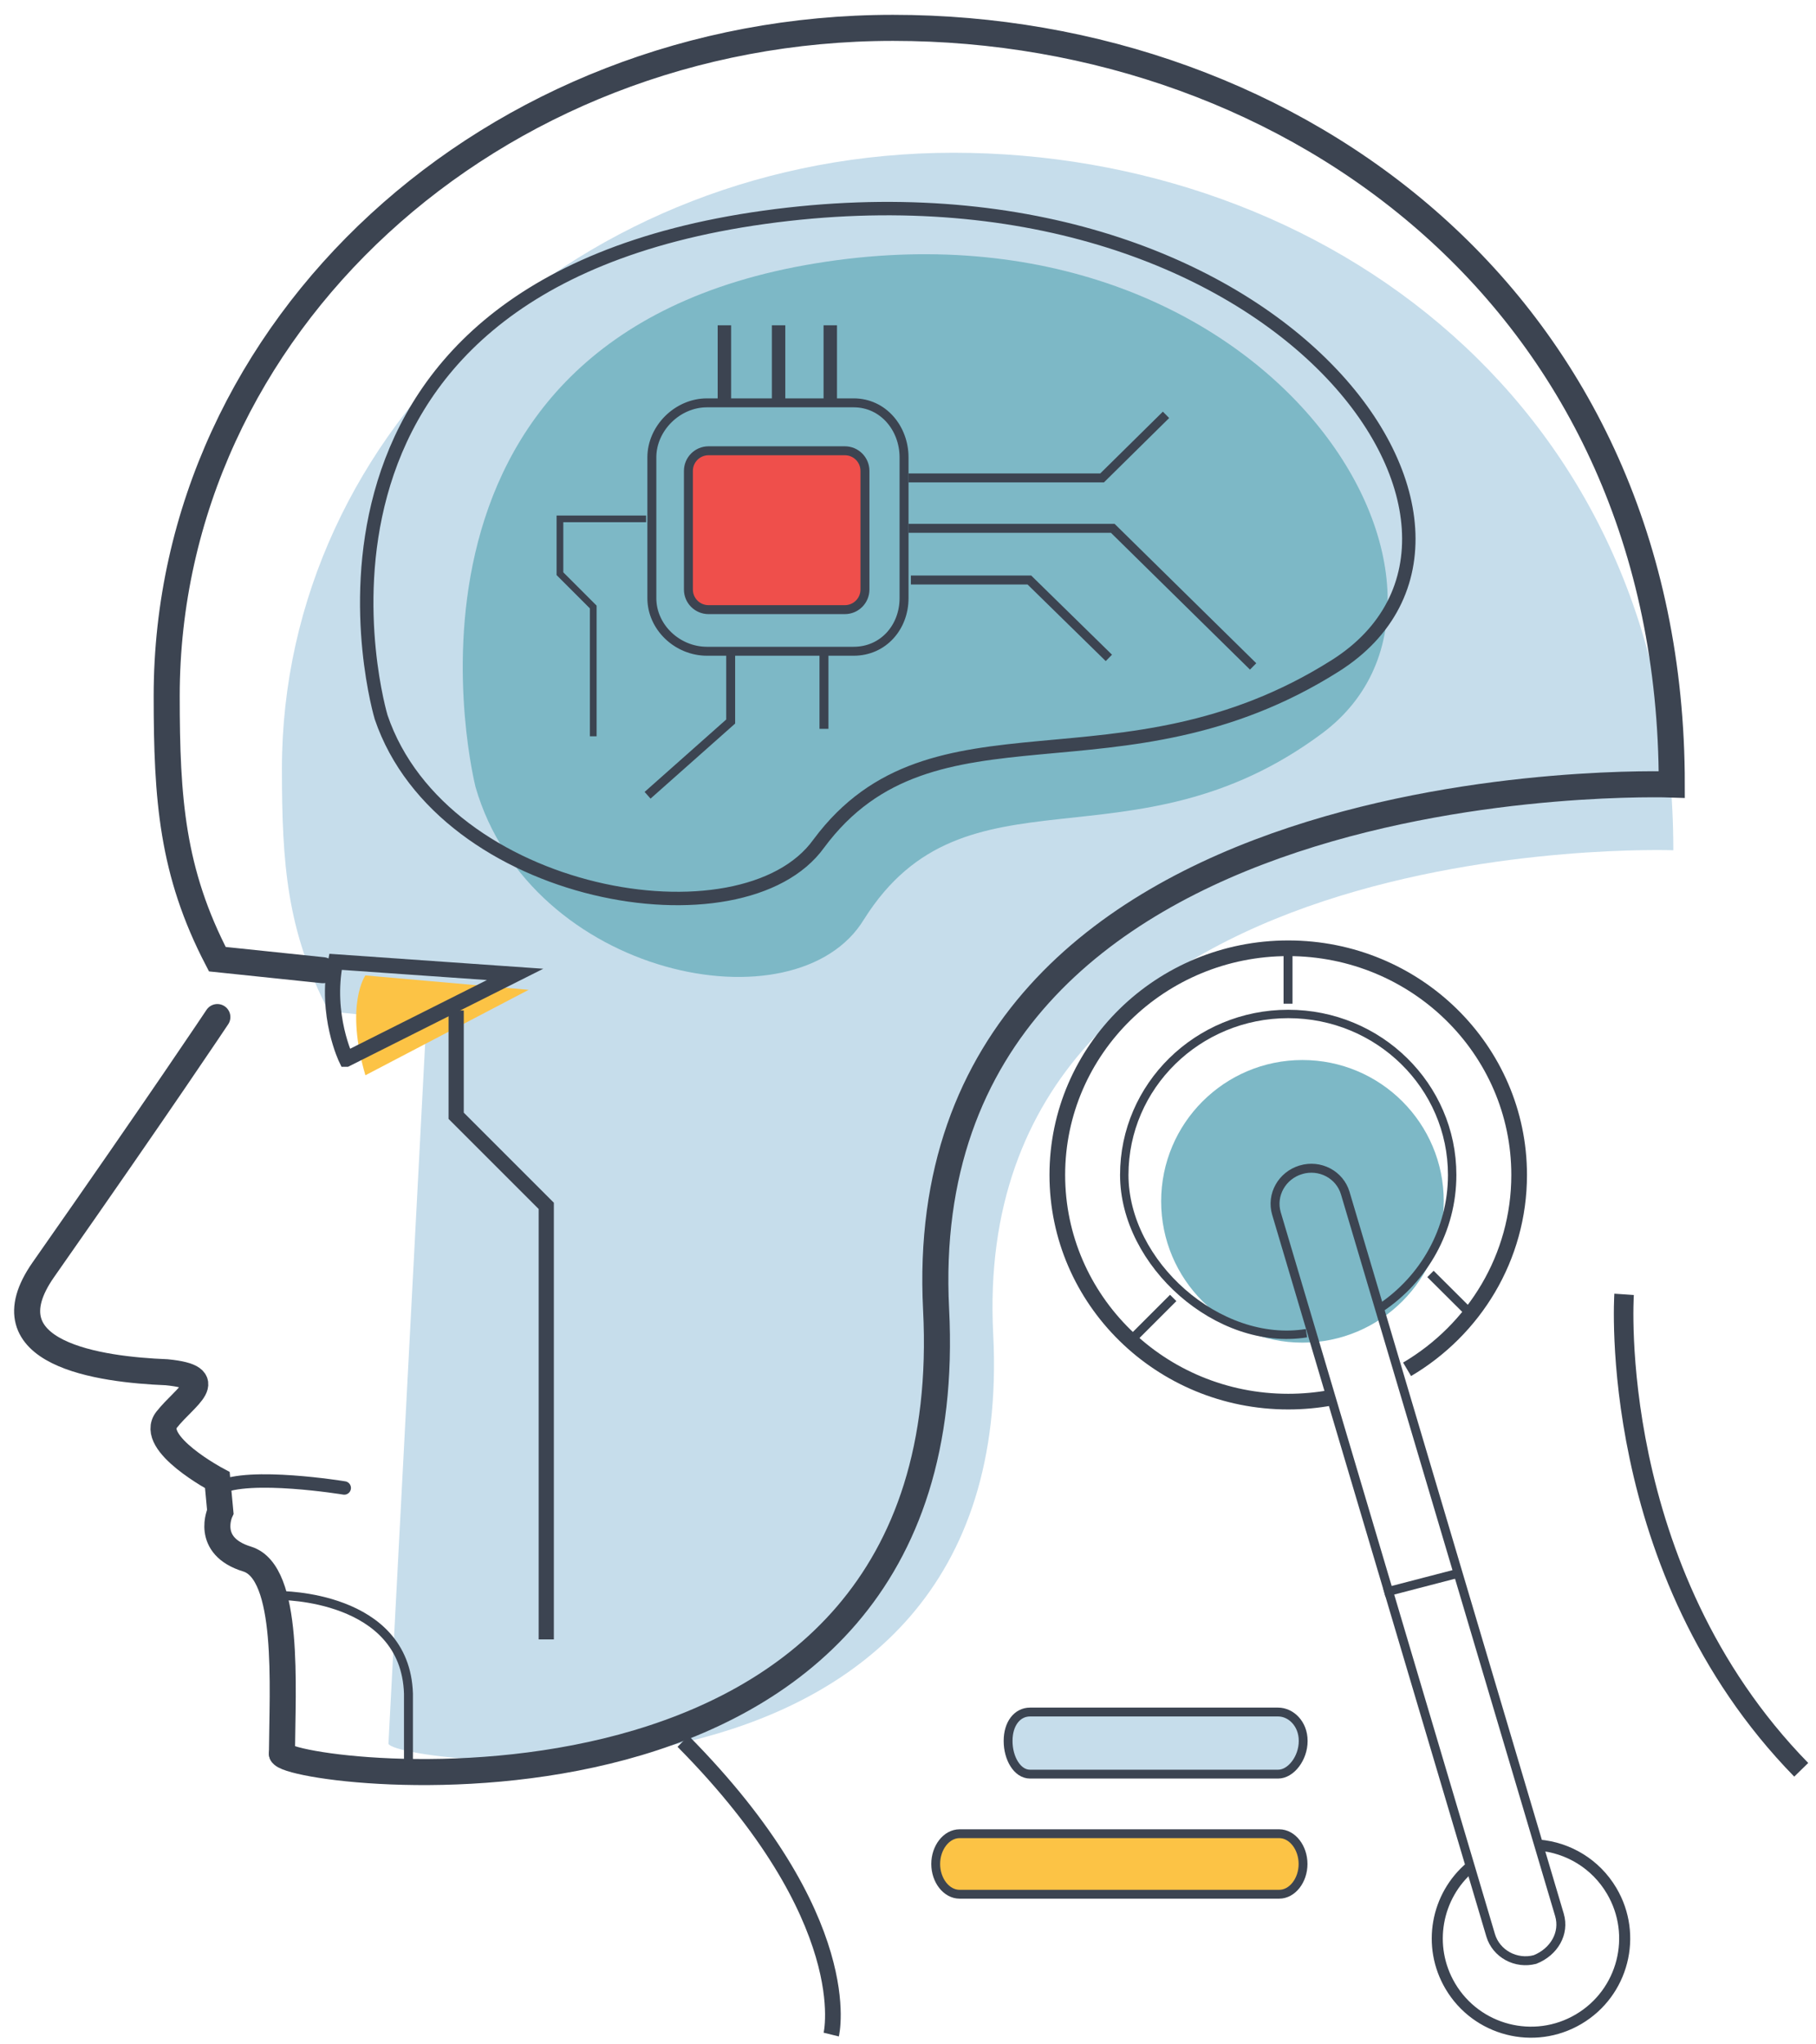 <svg xmlns="http://www.w3.org/2000/svg" viewBox="0 0 837 942" width="837" height="942">
	<style>
		tspan { white-space:pre }
		.shp0 { fill: #c6ddeb } 
		.shp1 { fill: #7db8c6 } 
		.shp2 { fill: #fcc345 } 
		.shp3 { fill: none;stroke: #3c4451;stroke-linecap:round;stroke-width: 12.008 } 
		.shp4 { fill: none;stroke: #3c4451;stroke-width: 4.125 } 
		.shp5 { fill: #ef4f4b;stroke: #3c4451;stroke-width: 4.125 } 
		.shp6 { fill: none;stroke: #3c4451;stroke-linecap:round;stroke-width: 7.004 } 
		.shp7 { fill: none;stroke: #3c4451;stroke-width: 6.188 } 
		.shp8 { fill: none;stroke: #3c4451;stroke-width: 7.219 } 
		.shp9 { fill: none;stroke: #3c4451;stroke-width: 3.879 } 
		.shp10 { fill: none;stroke: #3c4451;stroke-width: 5.096 } 
		.shp11 { fill: #c6ddeb;stroke: #3c4451;stroke-width: 4.077 } 
		.shp12 { fill: #fcc345;stroke: #3c4451;stroke-width: 4.077 } 
		.shp13 { fill: none;stroke: #3c4451;stroke-linecap:round;stroke-width: 6.188 } 
		.shp14 { fill: none;stroke: #3c4451;stroke-width: 7.004 } 
		.shp15 { fill: none;stroke: #3c4451;stroke-width: 3.094 } 
		.shp16 { fill: none;stroke: #3c4451;stroke-width: 9.006 } 
	</style>
	<g id="Page 1">
		<path id="Path 1" class="shp0" d="M179.04,803.74c3.16,9.5 290.73,45.91 278.73,-188.83c-11.99,-234.74 313.47,-223.01 313.47,-223.01c0,-204.57 -160.9,-321.49 -331.82,-321.49c-170.92,0 -309.48,127.12 -309.48,283.94c0,43.82 2.26,74.73 21.58,111.79l44.96,4.69" />
		<path id="Path 2" class="shp1" d="M398.24,423.71c46.78,-74.31 123.53,-20.33 211.24,-85.78c87.71,-65.46 -24.12,-250.86 -233.53,-216.56c-209.41,34.3 -156.78,241.36 -156.78,241.36c25.22,87.65 147.88,112.45 179.07,60.98zM600.3,618.85c35.97,0 65.13,-29.16 65.13,-65.13c0,-35.97 -29.16,-65.13 -65.13,-65.13c-35.97,0 -65.12,29.16 -65.12,65.13c0,35.97 29.16,65.13 65.13,65.13z" />
		<path id="Path 3" class="shp2" d="M168.41,449.6c0,0 -9.55,13.31 0,46.02l75.25,-39.39z" />
		<path id="Path 4" class="shp3" d="M129.95,808.34c3.42,10.3 314.48,49.81 301.5,-204.84c-12.97,-254.64 339.08,-241.91 339.08,-241.91c0,-221.92 -174.05,-348.75 -358.93,-348.75c-184.89,0 -334.77,137.9 -334.77,308.01c0,47.54 2.44,81.06 23.34,121.26l48.64,5.08" />
		<path id="Path 5" class="shp4" d="M416.68,210.82c0,-13.39 -9.59,-25.14 -23.23,-25.14h-67.6c-13.65,0 -25.41,11.75 -25.41,25.14v64.89c0,13.4 11.76,24.47 25.41,24.47h67.6c13.64,0 23.23,-11.07 23.23,-24.47z" />
		<path id="Path 6" class="shp5" d="M398.66,271.73v-54.69c0,-5.12 -4.15,-9.27 -9.27,-9.27h-62.83c-5.12,0 -9.27,4.15 -9.27,9.27v54.69c0,5.12 4.15,9.27 9.27,9.27h62.83c5.12,0 9.27,-4.15 9.27,-9.27z" />
		<path id="Path 7" class="shp6" d="M159.6,488.2l77.82,-39.08l-82.77,-5.79c-4.94,24.6 4.94,44.87 4.94,44.87z" />
		<path id="Path 8" class="shp3" d="M100.18,468.79c0,0 -25.81,38.81 -80.17,116.41c-27.18,38.81 25.94,46.08 56.83,47.3c24.7,2.43 8.65,10.91 0,21.83c-8.65,10.91 23.34,27.89 23.34,27.89l1.36,14.55c0,0 -7.41,15.76 12.35,21.83c19.76,6.06 16.28,58.72 16.06,89.74" />
		<path id="Path 9" class="shp4" d="M336.77 299.89L336.77 332.57L298.47 366.56M379.77 299.89L379.77 335.93" />
		<path id="Path 10" class="shp7" d="M333.88 149.94L333.88 186.56M358.85 149.94L358.85 186.56M382.68 149.94L382.68 186.56" />
		<path id="Path 11" class="shp8" d="M648.53,631.15c30.95,-18.27 51.65,-51.56 51.65,-89.59c0,-57.7 -47.65,-104.48 -106.43,-104.48c-58.78,0 -106.43,46.78 -106.43,104.48c0,57.7 47.65,104.48 106.43,104.48c6.75,0 13.36,-0.62 19.77,-1.8" />
		<path id="Path 12" class="shp9" d="M636.39,602.79c19.88,-13.36 32.92,-35.81 32.92,-61.25c0,-40.97 -33.83,-74.18 -75.56,-74.18c-41.74,0 -75.57,33.21 -75.57,74.18c0,40.96 43.51,79.5 83.97,72.96" />
		<path id="Path 13" class="shp4" d="M418.71 243.53L512.89 243.53L577.57 307.17M419.82 267.34L474.44 267.34L511.08 303.24" />
		<path id="Path 14" class="shp7" d="M377.42,388.76c52.71,-70.94 139.18,-19.4 238,-81.88c98.82,-62.48 -27.18,-239.47 -263.12,-206.73c-235.94,32.74 -176.64,230.4 -176.64,230.4c28.41,83.67 166.62,107.34 201.76,58.21z" />
		<path id="Path 15" class="shp4" d="M418.71 220.29L507.95 220.29L537.42 191.21M620.03 549.93C617.49 541.39 608.34 536.57 599.59 539.17L599.58 539.18C590.83 541.78 585.79 550.81 588.33 559.35L687.04 892.01C689.58 900.56 698.74 905.5 707.49 903.18L707.5 903.18C716.25 899.69 721.28 891.14 718.75 882.6L620.03 549.93Z" />
		<path id="Path 16" class="shp10" d="M677.79,860.48c-15.86,13.34 -20.23,36.56 -9.33,54.99c12.14,20.53 38.62,27.34 59.15,15.2c20.53,-12.14 27.34,-38.62 15.2,-59.15c-7.38,-12.49 -20.06,-19.9 -33.49,-21.06" />
		<path id="Path 17" class="shp4" d="M672.87,724.96l-34.84,9.06" />
		<path id="Path 18" class="shp11" d="M464.64,802.53c0,7.81 4.16,15.21 10.1,15.21h114.35c5.94,0 11.55,-7.4 11.55,-15.21v-0.15c0,-7.82 -5.6,-13.26 -11.55,-13.26h-114.35c-5.95,0 -10.1,5.44 -10.1,13.26z" />
		<path id="Path 19" class="shp12" d="M431.27,859.15c0,7.54 4.93,13.95 11.02,13.95h147.27c6.09,0 11.02,-6.41 11.02,-13.95c0,-7.54 -4.93,-13.95 -11.02,-13.95h-147.27c-6.09,0 -11.02,6.41 -11.02,13.95z" />
		<path id="Path 20" class="shp8" d="M383.12,937.78c0,0 13.03,-52.97 -68.29,-135.18" />
		<path id="Path 21" class="shp13" d="M158.66,685.84c0,0 -43.98,-7.23 -57.82,0" />
		<path id="Path 22" class="shp4" d="M593.66 437.05L593.66 462.63M540.73 598.26L522.86 616.13M659.31 587.19L677.82 605.62M128.96 735.42C128.96 735.42 186.79 735.07 188.26 780.6L188.26 815.63" />
		<path id="Path 23" class="shp14" d="M251.77,755.65v-199.84l-41.52,-41.52v-48.53" />
		<path id="Path 24" class="shp15" d="M297.8,239.16h-39.72v25.28l15.35,15.35v59.59" />
		<path id="Path 25" class="shp16" d="M748.55,596.6c0,0 -8.59,126.76 81.64,219.14" />
	</g>
</svg>
